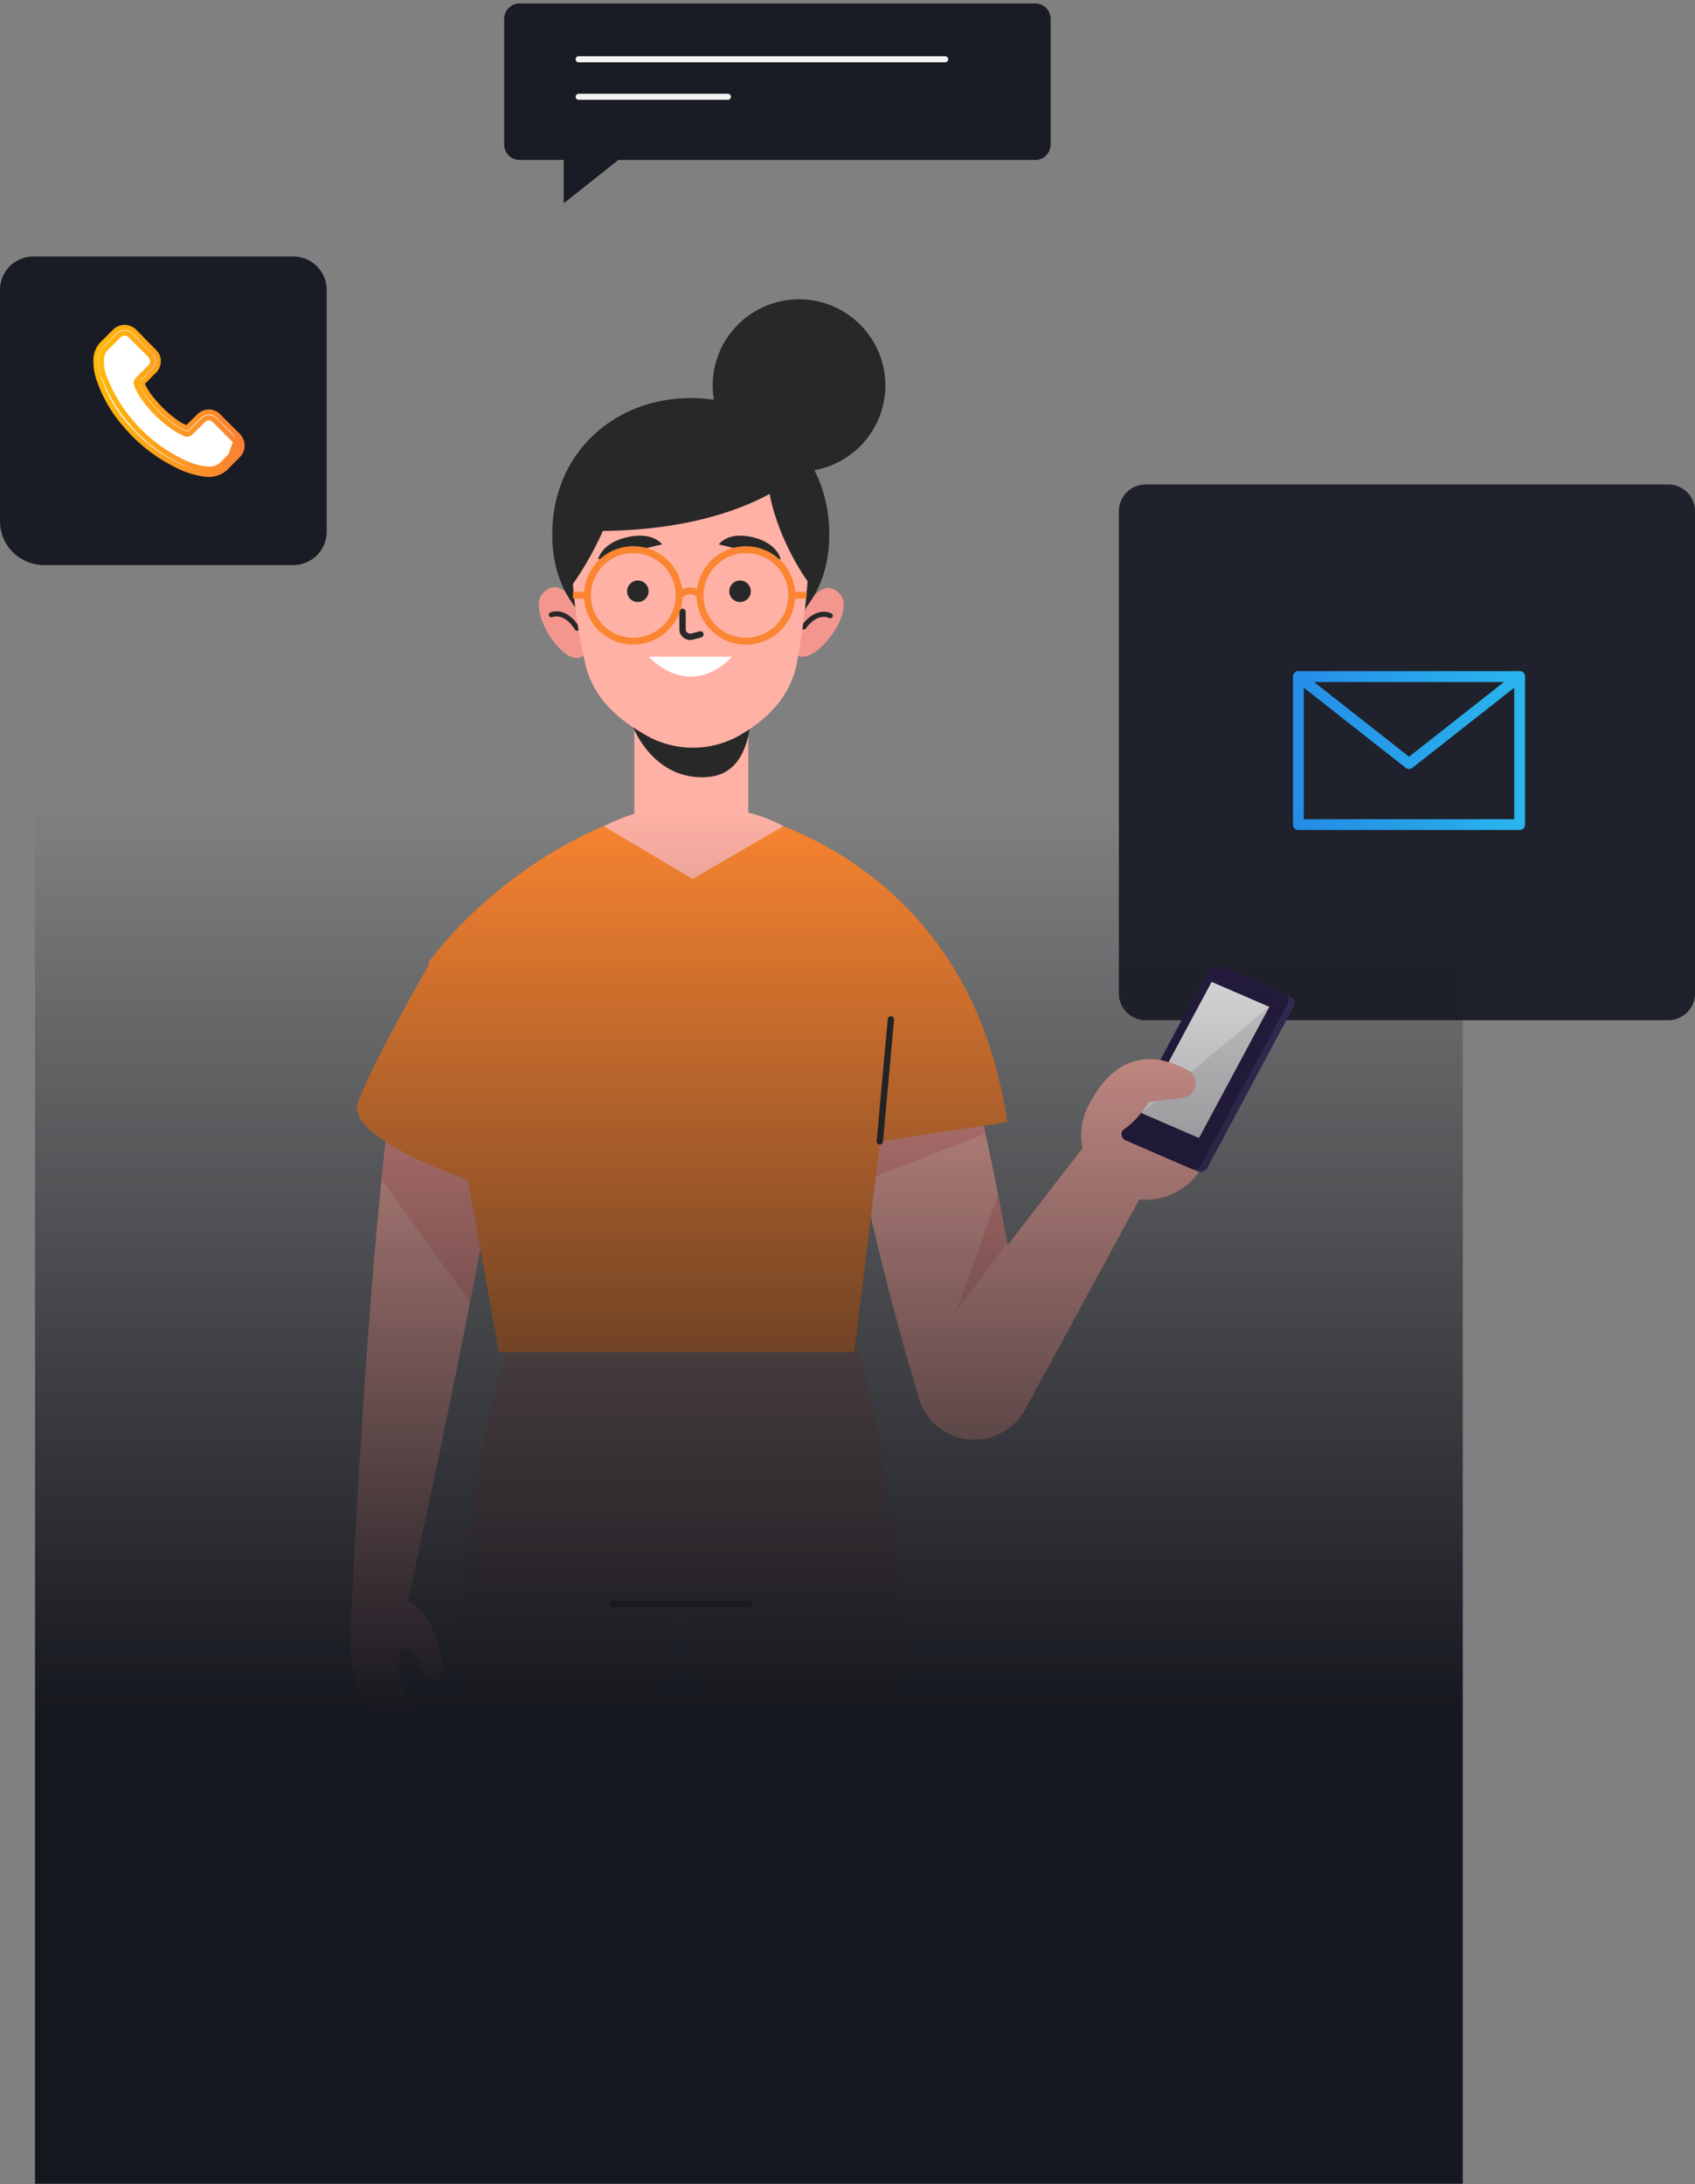 <svg width="406" height="523" fill="none" xmlns="http://www.w3.org/2000/svg"><rect width="100%" height="100%" fill="#808080" stroke="none"/><path d="M95.723 392.889c-.63.997 36.032-159.109 25.14-156.697-.987.222-20.045 1.994-22.883 7.74-8.215 16.65-14.1 147.751-14.1 147.751l11.843 1.206Z" fill="#FFB1A5"/><path d="M84.588 385.53s-5.909 27.343 16.431 30.358a3.13 3.13 0 0 0 2.054-.434 3.117 3.117 0 0 0 1.314-1.633l.074-.185a3.135 3.135 0 0 0-1.74-3.876c-3.639-1.625-9.288-5.722-6.488-15.05 0 0 3.232-.393 5.008 5.612a2.58 2.58 0 0 0 1.445 1.648 2.59 2.59 0 0 0 2.194-.049 2.587 2.587 0 0 0 1.406-2.645c-.542-4.209-2.664-14.336-10.806-17.056l-10.892 3.31Z" fill="#FFB1A5"/><path d="M91.393 282.399s21.118 29.668 21.229 29.102c.111-.566 7.401-41.666 7.401-41.666L94.39 258.76l-2.997 23.639Z" fill="#F3978E"/><path d="M399.61 116H274.391c-3.53 0-6.391 2.854-6.391 6.375v115.526c0 3.521 2.861 6.375 6.391 6.375H399.61c3.529 0 6.391-2.854 6.391-6.375V122.375c0-3.521-2.862-6.375-6.391-6.375Z" fill="#1F222C"/><path d="M363.996 197.443H311V162h52.996v35.443Z" stroke="url(#a)" stroke-width="2.588" stroke-linecap="round" stroke-linejoin="round"/><path d="m311 162 26.506 20.827L363.996 162" stroke="url(#b)" stroke-width="2.588" stroke-linecap="round" stroke-linejoin="round"/><path d="M247.943.825H124.477a3.708 3.708 0 0 0-3.713 3.704v30.074a3.708 3.708 0 0 0 3.713 3.704h123.466a3.709 3.709 0 0 0 3.713-3.704V4.53a3.709 3.709 0 0 0-3.713-3.704Z" fill="#1A1C25"/><path d="M138.6 14.189h87.791M138.6 23.172h35.76" stroke="#F2F2F2" stroke-width="1.452" stroke-miterlimit="10" stroke-linecap="round"/><path d="M135.023 34.074v14.607l18.417-14.607h-18.417ZM7.969 61.429h62.307c2.113 0 4.14.837 5.634 2.328a7.94 7.94 0 0 1 2.334 5.621v57.959a7.94 7.94 0 0 1-2.334 5.621 7.982 7.982 0 0 1-5.634 2.328H10.51a10.53 10.53 0 0 1-7.432-3.071A10.475 10.475 0 0 1 0 124.802V69.427a7.932 7.932 0 0 1 2.317-5.652 7.97 7.97 0 0 1 5.652-2.346Z" fill="#1A1C25"/><path d="m56.935 104.257-4.453-4.443-.016-.016-.015-.017a3.258 3.258 0 0 0-2.397-1.128 3.473 3.473 0 0 0-2.42 1.045l-.007.007-2.554 2.535-.313.31-.395-.197-.469-.233a9.74 9.74 0 0 0-.31-.147l-.102-.047a4.555 4.555 0 0 1-.43-.223l-.011-.006-.01-.007a28.241 28.241 0 0 1-6.74-6.167 14.592 14.592 0 0 1-2.155-3.382l-.193-.42.35-.302c.414-.357.79-.751 1.16-1.14.186-.196.371-.39.56-.577l.715-.714.017-.017.018-.015a3.25 3.25 0 0 0 1.138-2.467 3.24 3.24 0 0 0-1.138-2.467l-.02-.016-.016-.018-2.214-2.22a8.257 8.257 0 0 1-.758-.818l-1.482-1.49v-.001a3.547 3.547 0 0 0-2.433-1.049 3.327 3.327 0 0 0-2.408 1.039l-.006.006-.006.006-2.788 2.781a5.68 5.68 0 0 0-1.646 3.495c-.087 1.967.248 3.93.98 5.759l.005.009.003.009a32.162 32.162 0 0 0 6.052 10.203l.009.01a37.992 37.992 0 0 0 12.527 9.76l.01.005a20.522 20.522 0 0 0 6.924 2.075h.53a5.723 5.723 0 0 0 4.303-1.848l.068-.079 2.536-7.383Zm0 0 .008.008m-.008-.008.008.008m0 0a3.361 3.361 0 0 1 1.031 2.439 3.351 3.351 0 0 1-1.062 2.427l-.007.007m.038-4.873-.038 4.873m0 0-.007.006m.007-.006-.007.006m0 0-1.02 1.017m1.02-1.017-1.02 1.017m0 0c-.53.455-1.024.949-1.479 1.479l1.48-1.479Zm-.886-.788.019-.016.018-.018.931-.929a2.121 2.121 0 0 0 .745-1.611 2.114 2.114 0 0 0-.745-1.611l-4.42-4.409a2.295 2.295 0 0 0-1.399-.754l-.066-.01-.067.005a2.247 2.247 0 0 0-1.514.76l-2.77 2.752-.014.014-.013.014a1.225 1.225 0 0 1-1.39.315l-.06-.068-.09-.052c-.28-.16-.57-.303-.868-.426a6.395 6.395 0 0 1-.928-.503l-.004-.002a28.83 28.83 0 0 1-7.09-6.458l-.007-.01a17.552 17.552 0 0 1-2.489-4.058v-.068l-.046-.112a1.14 1.14 0 0 1 .303-1.294l.083-.071.018-.016.017-.016 1.986-1.981.703-.702c.435-.392.703-.938.746-1.522l.005-.058-.007-.058a2.422 2.422 0 0 0-.737-1.478l-2.215-2.21-.015-.015-.016-.014a7.557 7.557 0 0 1-.742-.74l-.014-.015-.015-.016-1.411-1.407a2.132 2.132 0 0 0-1.539-.753l-.039-.001-.039.003c-.58.05-1.12.314-1.514.74l-2.68 2.674a3.952 3.952 0 0 0-1.302 2.71 10.439 10.439 0 0 0 1 5.208 34.878 34.878 0 0 0 5.904 9.748 36.783 36.783 0 0 0 12.08 9.527 17.35 17.35 0 0 0 6.384 1.972l.033.003H50.123a4.403 4.403 0 0 0 3.324-1.42c.211-.211.398-.407.575-.594.326-.343.618-.652.97-.949Z" fill="#fff" stroke="url(#c)" stroke-width="1.231"/><path d="m204.634 320.186-45.025-5.98.358 4.467-38.499 5.107S96.6 385.922 118.47 522.512h31.32l11.263-138.497h4.009l10.917 138.497h31.307c21.871-136.59-2.652-202.326-2.652-202.326Z" fill="#8E716C"/><path d="M146.74 383.978h32.665" stroke="#282828" stroke-width="1.514" stroke-linecap="round" stroke-linejoin="round"/><path d="M230.882 254.673c-3.849-6.153-25.498-5.919-26.633-6.055-5.847-.676 3.701 45.752 15.913 86.347a13.637 13.637 0 0 0 7.283 8.405 13.684 13.684 0 0 0 11.134.209l.247-.098a13.656 13.656 0 0 0 6.725-6.122 13.603 13.603 0 0 0 1.379-8.977c-5.785-30.579-11.595-66.621-16.048-73.709Z" fill="#FFB1A5"/><path d="m236.038 271.47-27.631 10.693-2.591-13.081 28.606-7.124 1.616 9.512ZM241.256 297.631s-13.088 17.523-12.459 16.723c.629-.8 10.263-28.303 10.263-28.303l2.196 11.58Z" fill="#F3978E"/><path d="m259.97 274.054-37.512 48.495a13.738 13.738 0 0 0-2.68 10.718 13.764 13.764 0 0 0 6.085 9.229 13.828 13.828 0 0 0 15.972-.642 13.8 13.8 0 0 0 3.666-4.28l31.233-57.478-16.764-6.042Z" fill="#FFB1A5"/><path d="M269.679 286.507a15.473 15.473 0 0 1-7.37-5.115 15.403 15.403 0 0 1-1.368-17.087 15.458 15.458 0 0 1 6.463-6.217 15.508 15.508 0 0 1 8.836-1.588 15.491 15.491 0 0 1 8.232 3.575 15.428 15.428 0 0 1 4.855 7.534 15.395 15.395 0 0 1-3.099 14.218 15.475 15.475 0 0 1-10.549 5.382 15.498 15.498 0 0 1-6-.702Z" fill="#FFB1A5"/><path d="M285.712 262.536s4.244-4.381-3.269-7.457c-7.512-3.077-16.801-2.363-22.734 11.998l26.003-4.541Z" fill="#FFB1A5"/><path d="m293.451 231.895 15.715 6.793a1.616 1.616 0 0 1 .875.999 1.602 1.602 0 0 1-.171 1.314l-20.613 38.504a1.972 1.972 0 0 1-2.467.935l-15.703-6.792a1.61 1.61 0 0 1-.716-2.301l20.662-38.504a1.977 1.977 0 0 1 2.418-.948Z" fill="#372F5F"/><path d="m292.005 231.219 15.703 6.792a1.61 1.61 0 0 1 .716 2.301l-20.662 38.553a1.973 1.973 0 0 1-2.467.948l-15.716-6.793a1.622 1.622 0 0 1-.875-.998 1.619 1.619 0 0 1 .172-1.315l20.674-38.602a1.972 1.972 0 0 1 2.455-.886Z" fill="#261B43"/><path d="m290.229 235.132 13.803 5.968-16.838 31.379-13.803-5.969 16.838-31.378Z" fill="#E6E6E6"/><path d="m304.032 241.1-30.641 25.41 16.838-31.378 13.803 5.968Z" fill="#fff"/><path d="M277.933 253.799c2.327.5 4.57 1.328 6.661 2.461a3.569 3.569 0 0 1 1.715 3.938 3.537 3.537 0 0 1-2.985 2.646l-8.167 1.021s-4.255 7.383-9.868 8.146l5.144-12.834 7.5-5.378Z" fill="#FFB1A5"/><path d="M173.646 193.613c-.901 0 57.903 8.122 67.611 75.063l-30.457 4.615-6.168 50.452h-85.115l-16.912-93.3s18.861-26.961 53.894-36.916l17.147.086Z" fill="#FB8530"/><path d="M85.734 263.853c2.96-7.876 12.746-25.637 17.269-33.225l16.037 54.144c-12.336-3.692-36.267-13.044-33.306-20.919Z" fill="#FB8530"/><path d="m210.74 273.291 2.652-29.213" stroke="#282828" stroke-width="1.514" stroke-linecap="round" stroke-linejoin="round"/><path d="M179.235 194.573v-23.232h-27.298v23.503a53.266 53.266 0 0 0-7.328 2.966l21.279 12.649 21.772-12.649a35.368 35.368 0 0 0-8.425-3.237Z" fill="#FFB1A5"/><path d="M151.689 174.171s4.935 12.982 17.986 11.862c12.027-1.021 10.115-19.024 10.115-19.024l-28.101 7.162Z" fill="#282828"/><path d="M139.785 156.906c-4.281 3.877-13.853-10.804-9.708-14.926 4.144-4.122 7.278 2.338 7.278 2.338l1.85 4.381 1.394 5.943.333 1.551-1.147.713Z" fill="#F3978E"/><path d="M132.066 147.197s3.245-1.452 6.168 3.237" stroke="#282828" stroke-width="1.218" stroke-linecap="round" stroke-linejoin="round"/><path d="M190.375 156.463c3.935 4.221 14.717-9.61 10.942-14.065-3.775-4.454-7.401 1.723-7.401 1.723l-2.208 4.209-1.888 5.808-.468 1.513 1.023.812Z" fill="#F3978E"/><path d="M198.887 147.419s-3.109-1.723-6.366 2.695" stroke="#282828" stroke-width="1.218" stroke-linecap="round" stroke-linejoin="round"/><path d="M132.275 127.964c0 19.443 14.865 28.659 33.183 28.659 18.318 0 33.182-9.216 33.182-28.659 0-19.442-14.802-32.658-33.182-32.658-18.38 0-33.183 13.228-33.183 32.658Z" fill="#282828"/><path d="M136.788 129.318a132.248 132.248 0 0 0 3.38 29.533c1.653 7.161 6.291 12.157 12.866 16.181l1.233.739a22.603 22.603 0 0 0 11.457 3.26 22.593 22.593 0 0 0 11.524-3.014c7.118-4.135 12.101-9.586 13.631-17.228a194.276 194.276 0 0 0 3.096-29.434s2.652-30.112-28.174-29.533c-30.827.578-29.013 29.496-29.013 29.496Z" fill="#FFB1A5"/><path d="M163.492 146.508v4.172c.001.24.047.478.136.701a1.867 1.867 0 0 0 2.22 1.022l1.912-.505" stroke="#282828" stroke-width="1.514" stroke-linecap="round" stroke-linejoin="round"/><path d="m158.598 130.351-15.321 3.581s.691-3.888 6.958-5.303c6.266-1.415 8.363 1.722 8.363 1.722ZM172.193 130.351l14.803 3.581s-.678-3.888-6.723-5.303c-6.044-1.415-8.08 1.722-8.08 1.722ZM152.777 144.146a2.575 2.575 0 0 0 2.578-2.572 2.575 2.575 0 0 0-2.578-2.572 2.575 2.575 0 0 0-2.578 2.572 2.575 2.575 0 0 0 2.578 2.572ZM179.84 141.574a2.577 2.577 0 0 1-3.081 2.522 2.574 2.574 0 0 1-1.879-3.506 2.582 2.582 0 0 1 4.205-.835c.483.483.755 1.137.755 1.819Z" fill="#282828"/><path d="M155.352 157.251h19.921s-8.881 10.718-19.921 0Z" fill="#fff"/><path d="M159.447 150.307a10.932 10.932 0 0 0 0-15.488c-4.287-4.277-11.238-4.277-15.526 0a10.933 10.933 0 0 0 0 15.488c4.288 4.277 11.239 4.277 15.526 0ZM186.43 150.314a10.933 10.933 0 0 0 0-15.488c-4.288-4.277-11.239-4.277-15.526 0a10.932 10.932 0 0 0 0 15.488c4.287 4.277 11.238 4.277 15.526 0Z" stroke="#FB8530" stroke-width="1.649" stroke-miterlimit="10"/><path d="M162.693 142.571s2.603-2.461 5.021 0M140.696 142.571l-3.454-.086M189.66 142.571l3.479-.086" stroke="#FB8530" stroke-width="1.649" stroke-miterlimit="10"/><path d="M193.532 139.31s-12.335-16.625-9.486-33.459a24.25 24.25 0 0 1 7.556 6.972 24.18 24.18 0 0 1 3.978 9.468c2.393 11.85-2.048 17.019-2.048 17.019ZM136.787 140.43s14.322-18.877 11.472-35.686a28.106 28.106 0 0 0-12.335 17.572c-2.381 11.825.863 18.114.863 18.114Z" fill="#282828"/><path d="M192.508 112.484s-15.826 17.228-59.112 14.323c0 0 6.625-25.361 27.607-28.056 0 0 24.227-2.892 31.505 13.733Z" fill="#282828"/><path d="M211.801 95.573c1.819-11.244-5.844-21.831-17.116-23.647C183.413 70.111 172.8 77.756 170.98 89c-1.819 11.245 5.843 21.832 17.116 23.647 11.272 1.815 21.885-5.829 23.705-17.074Z" fill="#282828"/><path fill="url(#d)" d="M8.393 193.226h341.98V522.86H8.393z"/><defs><linearGradient id="a" x1="311" y1="197.443" x2="363.996" y2="197.443" gradientUnits="userSpaceOnUse"><stop stop-color="#258EE8"/><stop offset="1" stop-color="#2AB5ED"/></linearGradient><linearGradient id="b" x1="311" y1="182.827" x2="363.996" y2="182.827" gradientUnits="userSpaceOnUse"><stop stop-color="#258EE8"/><stop offset="1" stop-color="#2AB5ED"/></linearGradient><linearGradient id="c" x1="22.359" y1="103.419" x2="57.818" y2="103.511" gradientUnits="userSpaceOnUse"><stop stop-color="#F36B3D"/><stop offset="0" stop-color="#FFBA08"/><stop offset="1" stop-color="#FB8133"/></linearGradient><linearGradient id="d" x1="179.383" y1="193.226" x2="179.383" y2="411.412" gradientUnits="userSpaceOnUse"><stop stop-color="#15171E" stop-opacity="0"/><stop offset="1" stop-color="#15171E"/></linearGradient></defs></svg>
